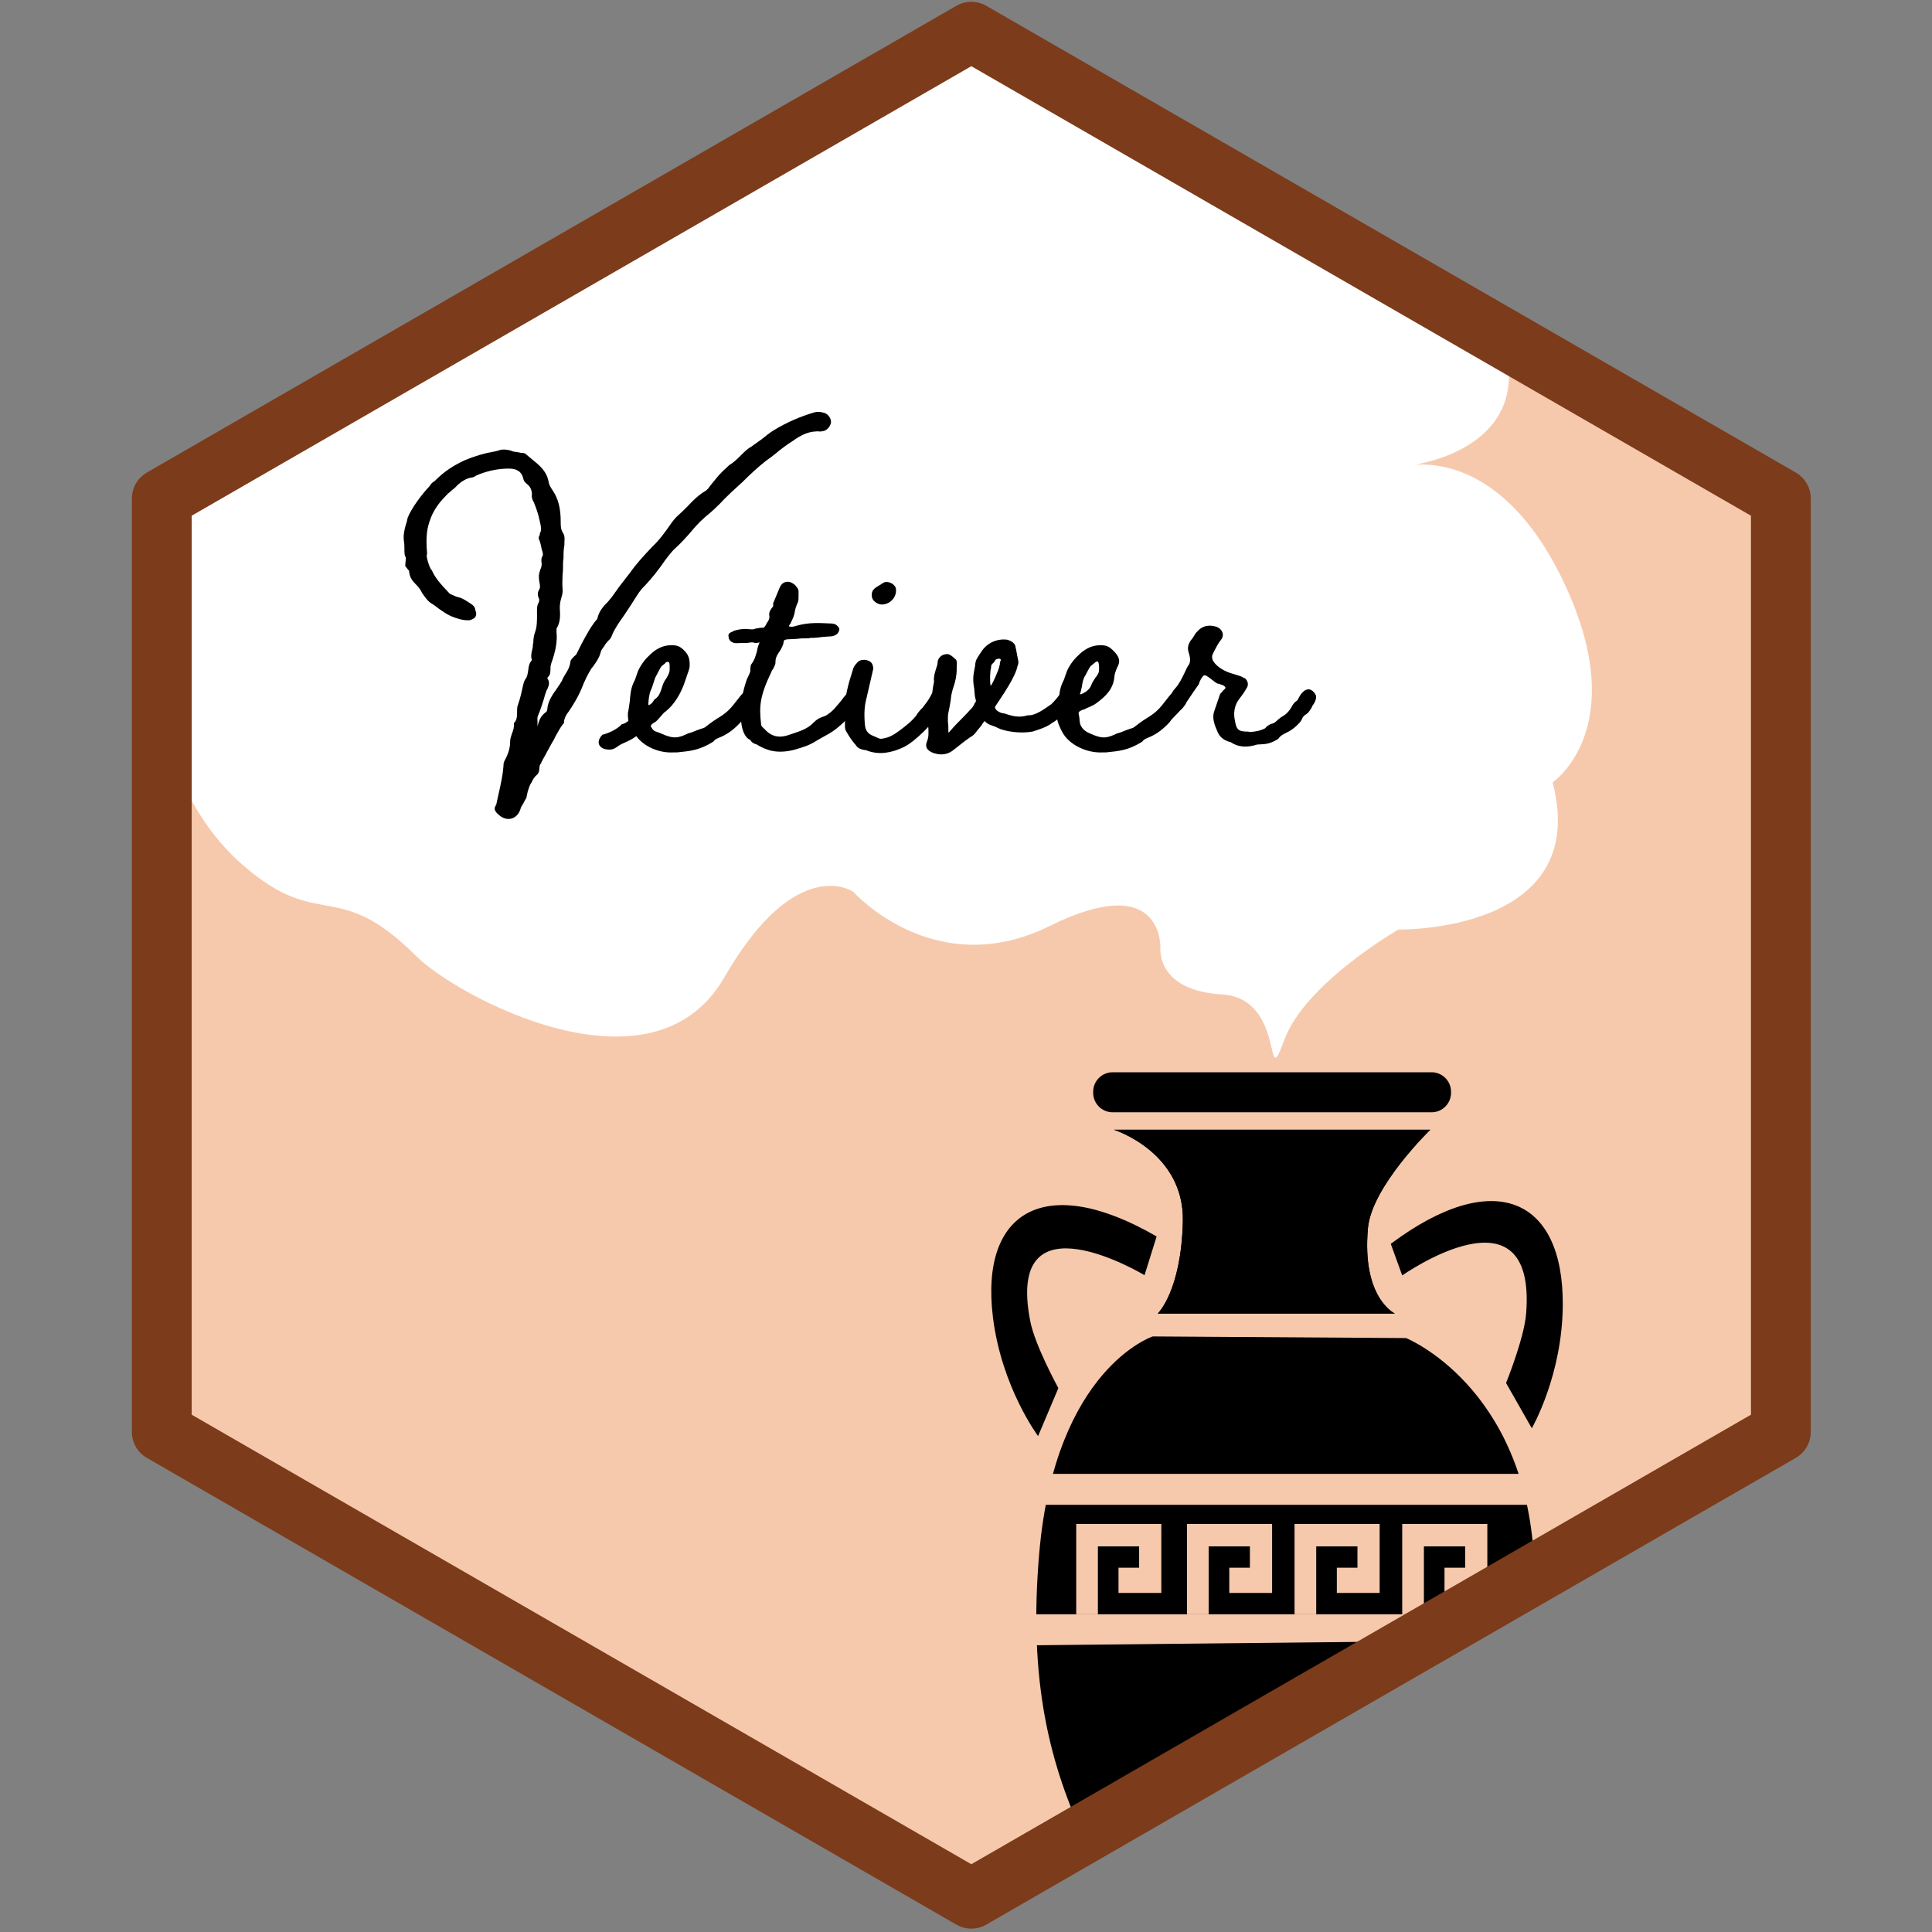 <?xml version="1.0" encoding="UTF-8"?>
<!-- Generated by Pixelmator Pro 2.4.5 -->
<svg width="2500" height="2500" viewBox="0 0 2500 2500" xmlns="http://www.w3.org/2000/svg" xmlns:xlink="http://www.w3.org/1999/xlink">
    <rect x="0" y="0" width="2500" height="2500" fill="#808080" stroke="none"/>
    <g id="Group-copy">
        <g id="TWO"/>
        <g id="ONE00000096753812397756335920000014003167500001302171">
            <path id="Path" fill="#f6c9ac" stroke="none" d="M 2303.241 1854.363 L 1256.296 2458.82 L 209.351 1854.363 L 209.351 645.449 L 1256.296 41 L 2303.241 645.449 Z"/>
            <g id="vase00000101801671815751677530000011039472856487550361">
                <path id="path1" fill="#000000" stroke="none" d="M 1441.44 1461.883 C 1441.44 1461.883 1532.802 1490.655 1530.623 1580.803 C 1528.444 1670.95 1498.105 1699.722 1498.105 1699.722 L 1804.941 1699.722 C 1804.941 1699.722 1761.873 1679.881 1770.106 1589.113 C 1774.998 1535.238 1850.738 1461.883 1850.738 1461.883 L 1441.44 1461.883 Z"/>
                <path id="path2" fill="#000000" stroke="none" d="M 1491.646 1729.329 L 1819.46 1731.465 C 1819.46 1731.465 1972.663 1793.177 1984.926 2016.547 C 1986.321 2041.9 1987.027 2043.029 1987.01 2065.945 C 1791.084 2105.998 1563.209 2276.82 1406.459 2385.922 C 1358.311 2285.268 1330.236 2175.098 1344.851 2008.849 C 1365.76 1770.846 1491.646 1729.329 1491.646 1729.329 Z"/>
                <path id="path3" fill="#000000" stroke="none" d="M 1799.653 1609.54 L 1814.465 1650.394 C 1814.465 1650.394 1988.344 1527.823 1974.824 1699.731 C 1972.301 1731.749 1948.834 1789.594 1948.834 1789.594 L 1982.153 1848.18 C 1982.153 1848.18 2021.862 1779.708 2022.24 1688.105 C 2022.8 1549.361 1932.291 1510.264 1799.653 1609.54 Z"/>
                <path id="path4" fill="#000000" stroke="none" d="M 1852.495 1439.295 L 1439.7 1439.295 C 1425.878 1439.295 1414.562 1427.988 1414.562 1414.157 L 1414.562 1412.641 C 1414.562 1398.82 1425.87 1387.504 1439.7 1387.504 L 1852.495 1387.504 C 1866.316 1387.504 1877.632 1398.811 1877.632 1412.641 L 1877.632 1414.157 C 1877.624 1427.979 1866.316 1439.295 1852.495 1439.295 Z"/>
                <path id="path5" fill="#f6c9ac" stroke="none" d="M 1392.62 2088.86 L 1420.668 2088.86 L 1420.668 2001.012 L 1474.018 2001.012 L 1474.018 2028.604 L 1447.339 2028.604 L 1447.339 2061.268 L 1502.747 2061.268 L 1502.747 1971.973 L 1392.62 1971.973 Z"/>
                <path id="path6" fill="#f6c9ac" stroke="none" d="M 1535.962 2088.86 L 1564.002 2088.86 L 1564.002 2001.012 L 1617.36 2001.012 L 1617.36 2028.604 L 1590.681 2028.604 L 1590.681 2061.268 L 1646.089 2061.268 L 1646.089 1971.973 L 1535.962 1971.973 Z"/>
                <path id="path7" fill="#f6c9ac" stroke="none" d="M 1675.128 2088.86 L 1703.176 2088.86 L 1703.176 2001.012 L 1756.534 2001.012 L 1756.534 2028.604 L 1729.855 2028.604 L 1729.855 2061.268 L 1785.263 2061.268 L 1785.263 1971.973 L 1675.128 1971.973 Z"/>
                <path id="path8" fill="#f6c9ac" stroke="none" d="M 1814.465 2088.86 L 1842.514 2088.86 L 1842.514 2001.012 L 1895.872 2001.012 L 1895.872 2028.604 L 1869.193 2028.604 L 1869.193 2061.268 L 1924.601 2061.268 L 1924.601 1971.973 L 1814.465 1971.973 Z"/>
                <path id="path9" fill="#f6c9ac" stroke="none" d="M 1341.836 1907.179 L 1986.984 1907.179 L 1986.984 1947.232 L 1341.836 1947.232 Z"/>
                <path id="path10" fill="#f6c9ac" stroke="none" d="M 1895.493 2123.144 L 1321.952 2129.12 L 1327.463 2088.86 L 1956.929 2088.86 Z"/>
                <path id="path11" fill="#000000" stroke="none" d="M 1441.44 1461.883 C 1441.44 1461.883 1532.802 1490.655 1530.623 1580.803 C 1528.444 1670.95 1498.105 1699.722 1498.105 1699.722 L 1804.941 1699.722 C 1804.941 1699.722 1761.873 1679.881 1770.106 1589.113 C 1774.998 1535.238 1850.738 1461.883 1850.738 1461.883 L 1441.44 1461.883 Z"/>
                <path id="path12" fill="#000000" stroke="none" d="M 1496.667 1599.998 L 1481.01 1650.093 C 1481.01 1650.093 1299.725 1540.862 1333.225 1710.013 C 1339.468 1741.523 1369.532 1796.225 1369.532 1796.225 L 1343.283 1858.298 C 1343.283 1858.298 1295.85 1794.925 1284.784 1704.002 C 1268.025 1566.275 1353.35 1516.878 1496.667 1599.998 Z"/>
            </g>
            <path id="path13" fill="#ffffff" stroke="none" d="M 1580.941 1286.729 C 1665.215 1291.647 1634.859 1419.531 1661.822 1345.815 C 1688.786 1272.098 1809.548 1202.843 1809.548 1202.843 C 1809.548 1202.843 2059.891 1207.76 2009.099 1012.446 C 2009.099 1012.446 2112.129 942.691 2024.712 755.928 C 1937.294 569.166 1816.334 603.57 1816.334 603.57 C 1816.334 603.57 1955.594 591.513 1952.572 482.041 C 1949.549 372.569 1628.357 248.982 1447.675 155.596 C 1266.992 62.211 1234.164 71.339 1234.164 71.339 L 209.351 646.818 C 209.351 646.818 138.503 967.768 315.43 1120.463 C 414.551 1206.012 435.797 1134.362 539 1237.574 C 589.602 1288.176 843.717 1427.169 937.102 1264.985 C 1030.488 1102.8 1104.204 1154.023 1104.204 1154.023 C 1104.204 1154.023 1209.207 1271.978 1358.207 1198.253 C 1507.207 1124.528 1501.55 1227.739 1501.55 1227.739 C 1501.55 1227.739 1496.675 1281.812 1580.941 1286.729 Z"/>
            <g id="Group">
                <path id="path14" fill="#000000" stroke="none" d="M 1075.355 546.371 C 1074.752 551.167 1070.558 556.575 1065.753 557.773 L 1063.953 557.773 C 1063.35 558.375 1062.756 558.375 1061.55 558.375 C 1047.746 557.178 1036.947 562.578 1026.148 570.371 C 1018.346 575.168 1010.543 581.171 1003.344 587.173 C 997.944 591.376 994.939 593.769 991.339 596.172 C 980.54 604.569 970.335 614.171 960.733 623.773 L 946.928 636.372 C 942.132 641.168 937.326 645.371 933.132 650.168 C 927.13 656.17 921.731 661.57 912.731 668.769 C 904.335 675.969 897.73 683.771 891.727 690.97 C 886.328 696.973 880.928 702.966 874.323 708.969 C 870.12 712.568 865.927 717.968 860.518 725.167 C 851.519 738.369 843.123 748.574 834.718 757.573 C 826.915 764.773 822.119 774.375 816.116 783.374 L 806.514 797.781 C 800.512 806.178 795.112 813.98 791.513 822.979 C 790.91 825.382 789.11 827.182 786.716 829.576 L 783.719 833.176 C 783.116 833.778 782.522 834.975 781.919 836.173 C 779.516 839.169 777.717 841.572 777.122 844.569 C 775.323 851.166 771.723 856.565 768.123 861.37 C 767.52 862.567 766.926 863.17 765.72 864.367 C 760.321 872.764 756.118 881.772 751.916 892.571 C 747.713 902.173 742.314 911.172 736.32 920.171 C 731.523 926.174 729.723 930.97 729.723 935.776 C 725.521 939.978 722.524 946.575 718.924 952.577 C 717.124 956.177 716.522 957.977 714.722 960.379 L 700.926 985.586 C 700.926 986.189 700.323 986.189 700.323 986.783 L 700.323 987.98 C 699.126 988.583 698.523 988.583 697.92 993.982 C 697.92 998.185 696.723 1001.182 694.321 1002.982 C 691.324 1005.384 689.524 1008.984 687.724 1012.584 L 685.924 1015.581 C 684.727 1017.983 684.124 1020.98 682.927 1023.977 L 681.127 1032.374 C 679.93 1034.173 678.725 1036.576 677.528 1038.97 C 675.728 1041.967 673.928 1044.37 673.325 1047.375 C 669.123 1059.974 656.524 1063.574 646.319 1055.177 C 639.722 1049.778 638.517 1046.178 642.116 1041.381 L 645.113 1027.577 C 648.11 1014.375 651.116 1001.173 651.71 987.377 C 652.313 986.774 652.313 986.18 652.313 985.577 L 653.51 983.175 C 658.306 974.175 660.106 966.976 660.106 959.777 C 660.106 956.177 661.303 952.577 662.509 948.977 C 664.309 944.775 665.506 940.581 664.912 935.776 C 667.909 932.779 669.114 929.773 669.114 921.971 C 669.114 917.174 669.114 914.772 670.311 911.775 C 673.308 903.378 675.108 894.973 676.908 886.568 C 678.105 881.772 678.708 880.566 679.905 878.766 C 682.307 875.769 682.901 871.567 683.504 867.364 C 684.107 860.768 685.304 857.762 688.301 854.162 C 687.104 851.166 687.104 847.566 688.301 842.158 C 688.904 839.755 689.498 837.955 689.498 835.561 C 689.498 834.364 689.498 833.158 690.101 831.961 C 690.101 827.165 690.704 822.359 692.504 817.562 C 694.906 810.966 694.906 803.164 694.906 794.759 C 694.906 789.359 694.303 783.96 697.309 779.154 C 697.912 777.354 697.912 775.554 697.309 774.358 C 696.112 771.361 694.906 768.355 697.309 763.558 C 699.109 761.156 699.109 758.159 697.912 752.759 C 697.309 749.762 697.309 747.963 697.309 745.56 C 697.309 743.157 697.912 740.763 699.109 737.164 C 700.909 733.564 700.909 731.161 700.909 729.361 C 700.306 725.159 700.306 722.765 701.511 720.362 C 702.708 719.165 702.708 717.365 702.114 714.36 C 702.114 713.757 701.511 713.163 701.511 712.56 C 700.909 710.157 700.314 708.357 699.712 704.758 C 699.109 702.355 698.515 699.961 697.309 697.558 C 696.706 695.758 697.309 693.958 698.506 692.158 L 698.506 690.359 C 701.503 685.562 699.703 680.162 698.506 674.763 C 696.706 665.161 693.709 657.359 691.307 651.356 C 691.307 650.159 690.704 649.557 690.109 648.953 C 688.31 644.751 687.707 642.951 688.31 639.954 C 688.31 633.952 685.907 629.155 681.713 626.15 C 678.716 623.747 677.51 621.947 676.916 618.347 C 674.514 609.951 668.511 606.351 658.315 606.351 C 645.716 606.351 633.108 608.754 620.51 613.551 L 616.307 615.35 C 614.507 616.548 613.31 617.15 611.51 617.753 C 604.311 618.356 597.706 622.55 591.703 627.95 C 589.903 630.352 586.907 632.746 584.504 634.555 C 583.307 635.752 582.704 635.752 582.704 636.355 L 580.301 638.154 C 579.104 638.757 579.699 638.757 579.699 638.757 L 577.899 640.557 C 565.3 653.156 558.092 664.558 553.898 681.359 C 551.495 691.556 551.495 703.561 552.701 717.365 C 550.298 716.762 555.698 735.966 558.703 737.766 C 562.906 747.368 568.899 754.568 582.101 768.372 C 586.304 770.172 591.1 772.575 592.306 772.575 C 598.308 773.772 604.302 777.974 609.71 781.574 C 612.707 783.374 615.11 786.371 615.11 789.979 L 615.713 791.176 C 616.316 793.579 618.115 800.176 607.316 802.578 C 599.514 803.181 590.515 800.176 583.315 797.179 C 576.719 794.182 572.516 790.582 567.711 787.576 C 564.714 785.174 561.709 782.78 557.515 780.377 C 553.915 778.577 545.519 767.175 544.916 764.773 C 543.116 761.776 541.316 759.373 538.319 756.376 C 534.117 752.174 529.923 747.377 529.32 738.972 C 529.32 738.369 528.717 737.775 527.52 736.569 C 526.917 735.372 525.72 734.167 525.117 733.572 C 523.92 732.969 524.515 729.37 525.117 723.376 L 525.117 720.974 C 523.318 719.174 523.318 715.574 523.318 710.174 C 523.318 707.177 523.318 703.578 522.715 700.572 C 521.518 692.77 523.318 685.571 525.117 678.965 C 526.314 675.969 526.917 672.963 527.52 669.966 C 532.317 657.961 544.924 640.566 556.326 628.561 C 557.523 626.158 559.323 624.358 562.329 622.559 C 576.133 608.754 587.535 602.157 601.331 595.552 C 614.533 590.153 626.538 586.553 637.337 584.753 C 640.937 584.15 643.339 583.556 646.939 582.35 C 651.141 581.153 655.335 581.748 660.744 582.953 C 663.146 584.15 665.54 584.753 667.943 584.753 C 669.743 585.356 672.145 585.356 673.945 585.95 C 676.942 585.95 679.948 586.553 680.542 587.75 L 687.741 593.752 C 697.343 601.554 707.548 609.357 709.942 623.756 C 710.545 627.355 712.345 630.352 714.739 633.952 C 722.541 645.354 725.538 657.953 725.538 674.754 C 725.538 680.154 725.538 684.356 727.941 688.55 C 730.344 692.15 730.938 695.147 730.344 702.355 L 730.344 705.352 C 729.146 711.354 729.146 717.348 729.146 722.756 C 728.544 725.753 728.544 728.758 728.544 731.755 C 728.544 735.355 728.544 739.557 727.941 743.76 C 727.941 749.762 727.338 755.756 727.941 761.759 C 728.544 765.961 727.338 770.758 726.141 774.358 C 724.944 778.56 724.341 782.754 724.341 786.956 C 724.944 794.759 725.538 804.955 720.139 813.36 L 720.139 818.157 C 721.336 830.161 718.942 842.76 713.533 857.762 C 712.931 859.562 712.336 861.362 712.336 864.359 C 712.336 870.955 711.734 873.961 708.737 876.363 C 708.737 876.363 708.737 877.56 708.134 877.56 C 711.131 881.763 711.131 885.363 708.134 891.959 C 707.531 892.562 706.937 893.759 706.937 894.362 C 705.74 897.359 704.534 900.958 703.94 903.964 C 701.537 911.766 699.143 918.966 696.138 926.165 C 694.941 928.568 695.535 930.962 695.535 933.967 L 695.535 939.97 C 697.938 930.368 700.332 926.174 705.74 921.971 C 706.937 921.368 708.142 919.568 708.142 918.371 C 708.745 907.572 714.739 899.167 720.741 890.771 C 723.738 886.568 725.538 883.571 727.338 880.566 C 727.941 878.163 729.741 875.769 730.938 873.367 C 734.537 867.967 737.543 862.567 738.137 855.962 C 738.74 853.56 739.937 852.363 742.934 849.366 C 744.131 848.169 745.336 847.566 745.931 846.369 L 753.13 831.97 C 759.133 821.171 764.532 810.363 772.937 800.77 C 774.737 791.168 780.739 784.571 786.733 778.569 C 790.936 773.763 792.735 771.369 795.138 767.769 C 798.738 762.37 802.94 756.97 807.134 751.571 L 815.531 740.772 C 823.936 728.767 833.538 718.571 844.337 707.169 C 853.336 698.772 860.536 688.567 867.744 678.363 C 869.543 675.366 871.946 672.963 873.746 670.56 L 876.743 667.563 C 880.945 663.964 885.148 659.761 889.342 655.567 C 896.541 647.765 903.741 640.566 913.945 634.563 L 916.942 631.566 C 917.545 630.964 917.545 630.964 917.545 630.369 C 931.944 612.965 927.147 617.168 943.949 601.563 C 949.348 598.566 954.154 593.761 958.95 588.964 C 963.153 584.762 967.347 580.568 972.746 577.562 L 985.345 568.563 C 990.745 564.36 995.55 560.167 1001.544 556.567 C 1018.346 546.362 1035.147 539.163 1053.154 533.763 C 1056.754 532.566 1061.55 532.566 1066.95 534.366 C 1071.747 536.174 1075.355 540.98 1075.355 546.371 Z"/>
                <path id="path15" fill="#000000" stroke="none" d="M 982.348 903.404 C 981.746 904.007 981.151 905.204 980.549 907.004 C 979.352 910.001 978.749 911.801 976.949 913.006 C 972.746 919.009 969.147 922.608 965.547 926.208 C 962.55 929.205 960.75 931.005 958.348 934.604 C 949.951 943.604 942.743 949.003 933.744 953.206 C 929.541 955.006 925.347 956.203 922.945 959.802 C 904.343 971.204 892.942 971.799 876.14 973.599 L 871.938 973.599 C 853.336 974.796 833.538 966.399 823.333 952.594 C 818.536 956.194 813.731 958.597 809.528 960.397 C 804.129 962.799 802.932 963.393 801.132 964.599 C 796.929 967.596 793.932 969.999 788.533 969.999 C 775.331 969.999 769.932 960.397 779.534 950.795 C 788.533 948.392 798.738 943.595 804.74 936.99 C 807.143 936.99 810.14 935.19 813.137 932.787 C 812.534 927.991 811.94 923.788 813.137 919.586 L 814.936 907.581 C 815.539 899.779 816.134 891.382 819.742 883.58 C 820.939 881.177 822.144 878.783 822.739 876.381 L 825.736 867.976 C 829.938 858.976 835.338 852.38 841.934 846.377 C 850.933 837.981 860.536 834.373 870.74 834.975 C 876.14 834.975 880.343 836.775 884.545 840.978 C 891.142 846.98 892.942 852.983 892.347 863.179 C 891.745 866.779 889.945 870.981 888.748 874.581 C 888.145 876.983 887.551 878.181 886.948 879.98 C 881.548 897.385 871.946 912.386 861.147 920.783 C 859.95 921.386 858.15 923.185 855.145 926.785 C 850.942 931.582 849.142 933.984 846.145 935.182 L 843.743 936.981 C 841.943 938.781 841.943 939.384 842.546 940.581 C 844.948 944.784 846.145 945.981 850.348 947.178 L 855.145 948.977 C 871.946 956.78 877.948 954.98 890.547 948.977 C 892.347 948.375 895.344 947.78 897.747 946.575 C 901.949 944.775 904.343 944.172 907.349 942.975 C 909.149 942.372 910.346 942.372 912.146 941.175 C 917.545 936.973 922.351 933.373 927.147 930.376 C 934.95 925.579 941.546 921.377 948.745 912.378 L 957.745 900.976 C 959.545 898.573 963.747 894.379 966.744 891.976 C 970.947 888.98 976.346 889.574 980.549 893.174 C 983.554 895.602 983.554 899.202 982.348 903.404 Z M 838.937 912.403 C 843.14 911.801 845.534 907.004 846.74 905.204 C 852.742 901.604 854.542 896.205 857.539 886.603 C 858.736 883.003 860.536 880.006 862.335 877.604 C 864.738 873.401 866.538 870.404 866.538 866.202 L 866.538 863.205 C 866.538 859.002 866.538 856.005 863.541 856.608 C 862.344 856.005 861.741 857.211 859.941 859.011 C 858.744 859.614 858.744 860.208 857.539 860.811 C 854.542 863.213 853.336 866.813 850.942 871.007 C 850.339 872.204 850.339 872.807 849.745 873.41 C 846.748 877.612 845.543 886.009 841.943 893.811 C 839.54 899.202 838.937 909.407 838.937 912.403 Z"/>
                <path id="path16" fill="#000000" stroke="none" d="M 1116.769 903.404 L 1114.969 907.004 C 1113.169 911.206 1111.972 913.601 1108.967 916.003 C 1106.564 918.406 1102.964 922.608 1099.365 926.802 C 1094.568 931.599 1092.165 934.604 1089.16 936.999 C 1080.763 944.801 1074.761 948.401 1066.959 952.603 L 1057.357 958.003 C 1047.16 964.599 1040.555 966.399 1028.55 969.999 C 1003.947 976.595 990.151 969.396 982.348 965.202 C 979.946 964.005 978.749 962.799 977.543 962.799 C 975.14 962.197 972.746 960.397 971.541 958.597 C 970.938 957.994 970.938 957.4 970.938 957.4 C 963.136 954.997 958.339 940.598 958.942 927.396 C 958.942 908.192 960.742 895.593 965.538 881.797 C 966.141 879.395 967.338 877.001 968.535 874.598 C 969.732 872.195 970.335 870.396 970.938 868.596 C 970.938 864.393 970.938 861.999 972.135 859.596 C 976.337 854.197 977.534 849.4 979.334 843.398 C 979.937 840.401 980.531 836.801 982.331 832.599 C 982.934 830.196 984.131 831.402 979.334 831.996 C 977.534 831.996 976.337 831.996 975.132 831.393 C 973.935 831.393 973.332 830.79 966.735 831.996 L 960.733 831.996 C 957.133 831.996 953.534 832.599 949.934 831.996 C 945.731 830.799 942.734 827.793 942.734 823.599 C 942.132 820.603 943.337 819.397 946.937 817.597 C 947.54 817.597 948.134 817.597 948.134 816.994 C 953.534 814.592 961.336 813.395 967.338 813.997 C 973.935 814.6 975.14 814.6 977.534 813.395 C 979.334 813.395 981.737 812.197 987.739 812.197 C 988.936 812.197 990.736 809.795 992.536 805.601 C 994.336 804.404 996.136 799.004 995.533 797.799 C 994.93 793.596 995.533 791.193 998.53 787 C 1000.933 784.597 1000.933 783.4 1000.33 780.997 L 1009.329 759.399 C 1012.929 752.2 1020.731 750.4 1027.93 756.402 C 1028.533 756.402 1028.533 757.005 1029.73 758.202 C 1032.133 761.199 1033.33 762.404 1033.33 765.401 L 1033.33 770.198 C 1033.33 774.401 1033.33 776.2 1032.727 778.603 C 1030.324 784.003 1029.127 787.602 1028.525 791.202 C 1027.922 795.405 1026.725 799.004 1023.125 806.204 C 1023.125 806.807 1022.522 807.401 1021.928 808.004 L 1020.731 810.406 C 1024.331 811.603 1026.733 811.009 1030.333 809.803 C 1047.135 805.007 1059.733 806.204 1075.932 806.807 C 1078.335 806.807 1082.529 808.004 1083.131 809.803 L 1083.734 809.803 C 1084.931 811.603 1086.137 812.8 1086.137 814.006 C 1086.137 816.409 1084.337 820.008 1081.934 821.205 C 1079.532 823.005 1075.932 823.608 1072.935 823.608 C 1069.938 823.608 1066.933 824.211 1064.539 824.211 C 1059.742 824.814 1055.54 825.408 1049.537 825.408 C 1048.34 825.408 1047.737 825.408 1046.54 826.011 L 1044.163 826.011 C 1039.367 826.011 1035.767 826.011 1032.167 826.613 C 1028.568 826.613 1024.365 827.216 1019.568 827.216 C 1014.772 827.819 1014.169 827.819 1013.566 833.219 C 1011.766 838.618 1009.363 842.218 1007.564 844.621 C 1004.567 849.417 1003.361 851.82 1003.361 858.417 C 1003.361 859.614 1002.164 862.016 1000.364 865.616 C 998.564 868.019 998.564 868.019 998.564 868.613 C 982.96 901.019 982.366 913.618 984.76 936.413 C 984.76 938.816 985.363 940.013 988.962 943.01 C 998.564 953.809 1008.761 955.609 1023.168 950.209 C 1035.164 946.006 1044.766 943.612 1053.171 934.604 C 1057.374 930.402 1060.371 929.205 1063.368 928.008 C 1065.167 927.405 1066.967 926.811 1069.37 925.605 C 1074.77 922.006 1078.972 918.406 1082.572 913.609 C 1084.372 911.809 1086.774 908.812 1089.168 905.807 C 1093.965 899.21 1096.97 896.205 1100.57 893.811 C 1103.567 891.408 1109.569 891.408 1112.575 894.414 L 1113.772 895.611 C 1116.769 899.202 1117.966 901.002 1116.769 903.404 Z"/>
                <path id="path17" fill="#000000" stroke="none" d="M 1119.172 970.61 C 1115.572 970.007 1110.172 968.81 1107.77 964.608 C 1102.973 959.208 1098.77 953.206 1095.171 946.601 C 1093.974 944.801 1093.371 943.001 1093.371 940.004 L 1093.371 923.203 C 1092.174 903.998 1097.573 885.397 1103.567 866.796 C 1104.17 863.799 1105.97 860.793 1108.967 857.797 C 1113.169 851.794 1124.562 853 1128.171 858.399 C 1129.368 860.199 1129.971 863.196 1129.971 865.005 L 1129.971 865.607 L 1120.971 904.61 C 1118.569 913.609 1117.974 923.814 1119.172 937.61 C 1119.774 945.412 1123.374 949.606 1129.368 952.009 L 1133.57 953.809 C 1134.767 954.411 1135.973 955.006 1136.567 955.006 C 1138.367 956.203 1140.167 956.203 1142.57 955.609 C 1150.966 954.411 1157.571 950.209 1164.771 944.809 C 1172.573 938.807 1179.772 933.407 1185.775 925.605 C 1188.177 921.403 1191.174 918.406 1193.577 916.003 C 1196.574 911.801 1200.182 908.201 1204.376 900.407 C 1206.779 894.405 1210.378 893.208 1216.372 890.202 C 1219.972 888.403 1227.774 892.002 1228.377 896.799 C 1228.377 900.399 1228.377 901.002 1226.577 903.998 L 1224.174 910.595 C 1223.572 910.595 1218.172 918.397 1218.172 920.791 C 1216.975 921.988 1214.572 924.391 1212.772 926.794 C 1208.57 932.193 1202.576 939.393 1194.774 947.195 C 1184.578 956.797 1177.972 962.197 1170.17 966.399 C 1152.766 974.796 1137.764 976.595 1123.365 971.799 C 1122.177 971.204 1120.971 970.61 1119.172 970.61 Z M 1128.18 771.989 C 1127.577 766.59 1128.782 763.593 1133.579 759.993 L 1139.581 756.393 L 1143.181 753.991 C 1149.183 750.994 1158.786 755.791 1159.38 762.387 C 1160.577 773.186 1150.983 782.788 1140.176 782.194 C 1134.776 781.591 1128.774 777.397 1128.18 771.989 Z"/>
                <path id="path18" fill="#000000" stroke="none" d="M 1393.998 905.204 C 1392.792 906.401 1391.595 908.201 1390.398 910.001 C 1388.598 914.203 1386.79 916.003 1383.801 918.397 C 1373.597 926.794 1366.397 932.796 1360.998 935.802 C 1353.798 941.201 1345.402 943.604 1336.402 946.601 C 1320.204 949.598 1300.397 946.601 1290.795 941.804 C 1285.998 938.807 1278.799 938.807 1273.993 932.805 C 1273.993 933.407 1272.796 934.604 1272.193 935.207 C 1269.197 940.004 1271.591 936.404 1267.991 941.21 L 1264.391 945.412 C 1261.988 949.012 1260.189 951.415 1254.789 954.411 C 1250.587 957.408 1246.393 960.414 1242.784 963.411 L 1234.388 970.007 C 1226.586 976.604 1217.586 977.81 1207.382 974.21 C 1199.579 971.213 1196.582 966.408 1199.579 959.208 C 1201.982 953.206 1201.379 949.012 1201.379 943.612 C 1200.776 938.816 1200.776 933.407 1202.576 927.405 C 1204.979 923.805 1204.979 919.603 1204.979 914.806 C 1205.582 903.404 1206.176 893.199 1208.579 882.4 L 1208.579 881.203 C 1207.976 875.804 1209.776 870.404 1210.981 866.202 C 1212.178 862.602 1213.375 859.605 1213.375 856.005 C 1213.375 854.808 1215.778 846.403 1225.974 846.403 C 1228.377 846.403 1230.78 848.203 1233.776 850.606 L 1235.576 852.406 C 1237.979 853.603 1238.573 856.608 1237.979 862.008 L 1237.979 865.005 C 1237.979 875.201 1236.179 881.203 1234.379 887.206 C 1232.579 892.605 1230.78 898.005 1230.177 906.41 L 1228.377 916.615 C 1227.774 920.214 1226.577 923.814 1226.577 927.414 L 1226.577 934.019 C 1227.18 937.619 1227.18 939.418 1227.18 943.621 L 1227.18 947.221 L 1227.18 947.823 C 1227.783 947.823 1228.377 947.221 1228.377 947.221 C 1234.973 939.418 1240.382 934.019 1246.384 928.017 C 1249.381 925.02 1252.378 922.014 1255.986 917.812 C 1257.786 916.615 1258.983 914.212 1260.189 912.412 C 1260.792 910.612 1261.386 909.415 1262.591 908.21 C 1263.194 907.013 1262.591 907.013 1262.591 905.213 C 1261.988 903.413 1261.386 901.01 1261.386 899.813 C 1261.386 897.41 1260.783 895.016 1260.783 892.011 C 1259.586 885.414 1258.38 877.612 1260.783 866.813 C 1261.386 863.816 1261.98 861.413 1261.98 859.011 C 1262.583 854.214 1263.78 852.414 1269.782 843.406 C 1276.981 832.004 1290.183 826.002 1303.385 827.802 C 1309.387 829.602 1313.59 832.599 1314.193 837.404 C 1314.193 838.601 1314.193 839.204 1314.796 839.807 C 1315.398 844.603 1316.595 848.806 1317.198 853.008 C 1318.395 857.211 1317.801 859.011 1316.595 862.008 C 1314.201 875.209 1298.597 898.013 1287.798 914.212 C 1285.998 917.209 1292.594 922.617 1299.2 923.211 C 1300.397 923.211 1301.602 923.814 1303.402 924.408 C 1309.405 926.208 1318.404 929.205 1329.806 925.605 C 1340.002 926.208 1350.801 917.803 1360.403 911.206 C 1362.203 909.407 1365.209 906.41 1367.603 903.404 C 1371.805 898.005 1373.605 895.602 1376.602 893.802 C 1382.604 888.997 1388.607 888.997 1393.403 893.802 C 1394.6 898.599 1395.797 903.404 1393.998 905.204 Z M 1293.189 861.999 C 1293.792 860.199 1293.792 859.596 1293.792 859.002 C 1293.792 857.202 1294.394 856.005 1294.997 854.205 C 1295.6 853.603 1293.792 851.803 1292 852.406 C 1290.795 852.406 1287.798 853.603 1287.798 854.205 C 1287.195 856.005 1285.998 857.202 1285.395 857.805 C 1282.992 859.605 1282.398 860.802 1282.398 864.402 C 1281.193 867.399 1280.599 881.806 1281.795 887.206 C 1282.992 888.403 1293.189 865.005 1293.189 861.999 Z"/>
                <path id="path19" fill="#000000" stroke="none" d="M 1537.417 903.404 C 1536.814 904.007 1536.22 905.204 1535.618 907.004 C 1534.412 910.001 1533.818 911.801 1532.009 913.006 C 1527.807 919.009 1524.207 922.608 1520.607 926.208 C 1517.61 929.205 1515.802 931.005 1513.408 934.604 C 1505.003 943.604 1497.803 949.003 1488.804 953.206 C 1484.602 955.006 1480.399 956.203 1478.005 959.802 C 1459.404 971.204 1448.002 971.799 1431.2 973.599 L 1426.998 973.599 C 1405.994 974.796 1382.596 963.402 1374.191 946.592 C 1368.188 935.19 1366.388 927.991 1368.188 919.594 L 1369.988 907.59 C 1370.591 899.787 1371.185 891.391 1374.785 883.589 C 1375.99 881.186 1377.188 878.792 1377.782 876.389 L 1380.779 867.984 C 1384.981 858.985 1390.381 852.388 1396.977 846.386 C 1405.977 837.99 1415.579 834.381 1425.784 834.984 C 1431.183 834.984 1435.386 836.784 1439.588 840.986 C 1448.587 849.391 1450.387 855.394 1445.582 863.79 C 1443.782 867.993 1441.982 872.79 1441.982 876.389 C 1440.182 892.588 1429.977 901.587 1418.584 909.992 C 1415.587 912.395 1411.988 913.592 1408.388 915.392 C 1406.588 915.995 1405.391 916.589 1403.583 917.794 L 1401.188 918.397 C 1392.189 921.997 1396.986 922.6 1396.986 932.796 L 1397.589 936.396 C 1399.389 941.795 1402.988 945.998 1410.188 948.995 C 1426.989 956.797 1432.992 954.997 1445.591 948.995 C 1447.39 948.392 1450.396 947.798 1452.799 946.592 C 1457.001 944.792 1459.395 944.189 1462.401 942.992 C 1464.2 942.39 1465.397 942.39 1467.197 941.193 C 1472.597 936.99 1477.394 933.39 1482.199 930.393 C 1490.001 925.597 1496.598 921.394 1503.806 912.395 L 1512.805 900.993 C 1514.605 898.59 1518.807 894.396 1521.804 891.994 C 1526.007 888.997 1531.406 889.591 1535.609 893.191 C 1538.614 895.602 1538.614 899.202 1537.417 903.404 Z M 1397.606 897.402 L 1397.606 898.599 C 1404.203 896.799 1410.205 892.002 1412.013 886.603 C 1413.21 883.003 1415.613 880.006 1417.413 877.001 C 1420.41 873.401 1422.21 870.404 1422.21 866.202 L 1422.21 863.205 C 1422.21 859.002 1421.013 855.402 1420.41 856.005 C 1419.204 855.402 1416.802 857.202 1415.01 859.002 C 1413.805 859.605 1413.805 860.199 1412.608 860.802 C 1409.611 863.205 1408.405 866.804 1406.011 870.998 C 1405.408 872.195 1405.408 872.798 1404.814 873.401 C 1401.817 877.604 1400.611 883.003 1400.009 888.403 C 1398.812 892.605 1398.812 894.999 1397.606 897.402 Z"/>
                <path id="path20" fill="#000000" stroke="none" d="M 1592.636 960.405 C 1584.833 958.605 1578.831 954.403 1575.834 947.806 C 1572.234 939.41 1568.032 930.402 1571.038 920.8 L 1578.84 897.996 L 1583.042 893.199 C 1586.039 890.797 1586.039 890.202 1585.445 888.997 C 1584.248 887.197 1582.448 886.594 1578.848 885.397 C 1577.651 884.794 1575.852 884.794 1574.646 884.2 C 1572.846 883.003 1571.649 882.4 1568.049 879.395 C 1562.047 874.598 1559.644 873.392 1557.853 873.995 C 1555.45 875.795 1552.453 880.592 1551.256 885.397 C 1545.254 893.802 1541.654 899.202 1535.652 908.201 C 1535.049 908.804 1534.446 910.001 1534.446 910.604 C 1532.052 914.203 1529.65 917.803 1524.844 920.8 C 1523.647 921.403 1521.245 921.997 1518.842 921.997 C 1512.848 921.997 1506.243 914.798 1509.24 910.001 C 1510.445 907.598 1511.642 905.204 1513.442 902.801 C 1516.439 896.799 1517.645 893.802 1520.642 890.805 C 1526.041 884.803 1529.047 878.206 1532.646 870.998 C 1535.049 865.599 1536.246 863.196 1538.649 859.596 C 1540.449 856.6 1540.449 851.2 1538.046 843.992 C 1536.246 838.592 1537.443 833.796 1541.043 828.396 C 1542.843 826.596 1544.643 823.599 1546.443 820.594 C 1547.64 818.794 1548.242 818.191 1548.845 817.597 C 1555.442 809.795 1563.847 807.995 1574.052 811 C 1581.854 813.997 1584.851 821.8 1580.054 827.802 C 1576.446 832.004 1573.457 838.007 1569.246 846.403 C 1568.049 848.806 1568.049 851.803 1569.849 855.402 C 1574.654 863.205 1585.454 869.198 1594.453 871.601 L 1605.855 875.201 C 1607.655 876.398 1609.454 877.001 1610.651 877.604 C 1614.251 880.006 1616.051 885.406 1613.648 889.608 L 1608.852 897.41 L 1603.452 904.61 C 1597.45 912.412 1595.65 922.617 1598.053 932.813 C 1599.852 943.612 1602.255 946.015 1611.254 946.609 C 1613.054 946.609 1615.457 946.609 1617.851 947.212 C 1624.447 946.609 1629.856 946.015 1637.055 942.415 C 1638.855 940.013 1642.455 937.619 1644.263 937.016 C 1649.06 935.819 1650.86 934.019 1653.262 931.616 C 1655.665 929.816 1657.465 928.017 1659.859 926.819 C 1665.861 923.22 1668.858 919.017 1671.261 914.823 C 1672.458 912.421 1674.258 910.027 1676.066 908.218 C 1677.263 907.615 1677.866 907.021 1679.063 905.816 C 1681.466 901.019 1686.271 891.417 1694.065 892.011 C 1697.664 892.614 1700.661 895.611 1702.47 899.21 C 1704.27 902.207 1701.867 908.812 1698.87 912.412 C 1698.267 913.015 1697.664 914.815 1697.07 916.012 C 1694.667 919.611 1694.073 920.809 1692.273 922.617 C 1691.068 923.814 1689.871 924.417 1688.071 925.614 C 1686.271 927.414 1685.677 928.017 1684.471 931.013 C 1683.274 934.01 1677.272 940.013 1673.069 943.01 C 1670.073 945.412 1666.473 947.212 1664.07 948.409 C 1659.265 950.812 1656.871 952.009 1653.874 956.211 C 1642.472 963.411 1636.469 962.817 1626.867 963.411 C 1613.631 967.605 1602.229 967.01 1592.636 960.405 Z"/>
            </g>
            <path id="path21" fill="none" stroke="#7c3b1a" stroke-width="77.372" stroke-linecap="round" stroke-linejoin="round" d="M 2304.429 1852.959 L 1256.89 2456.943 L 209.351 1852.959 L 209.351 644.984 L 1256.89 41 L 2304.429 644.984 Z"/>
        </g>
    </g>
</svg>
